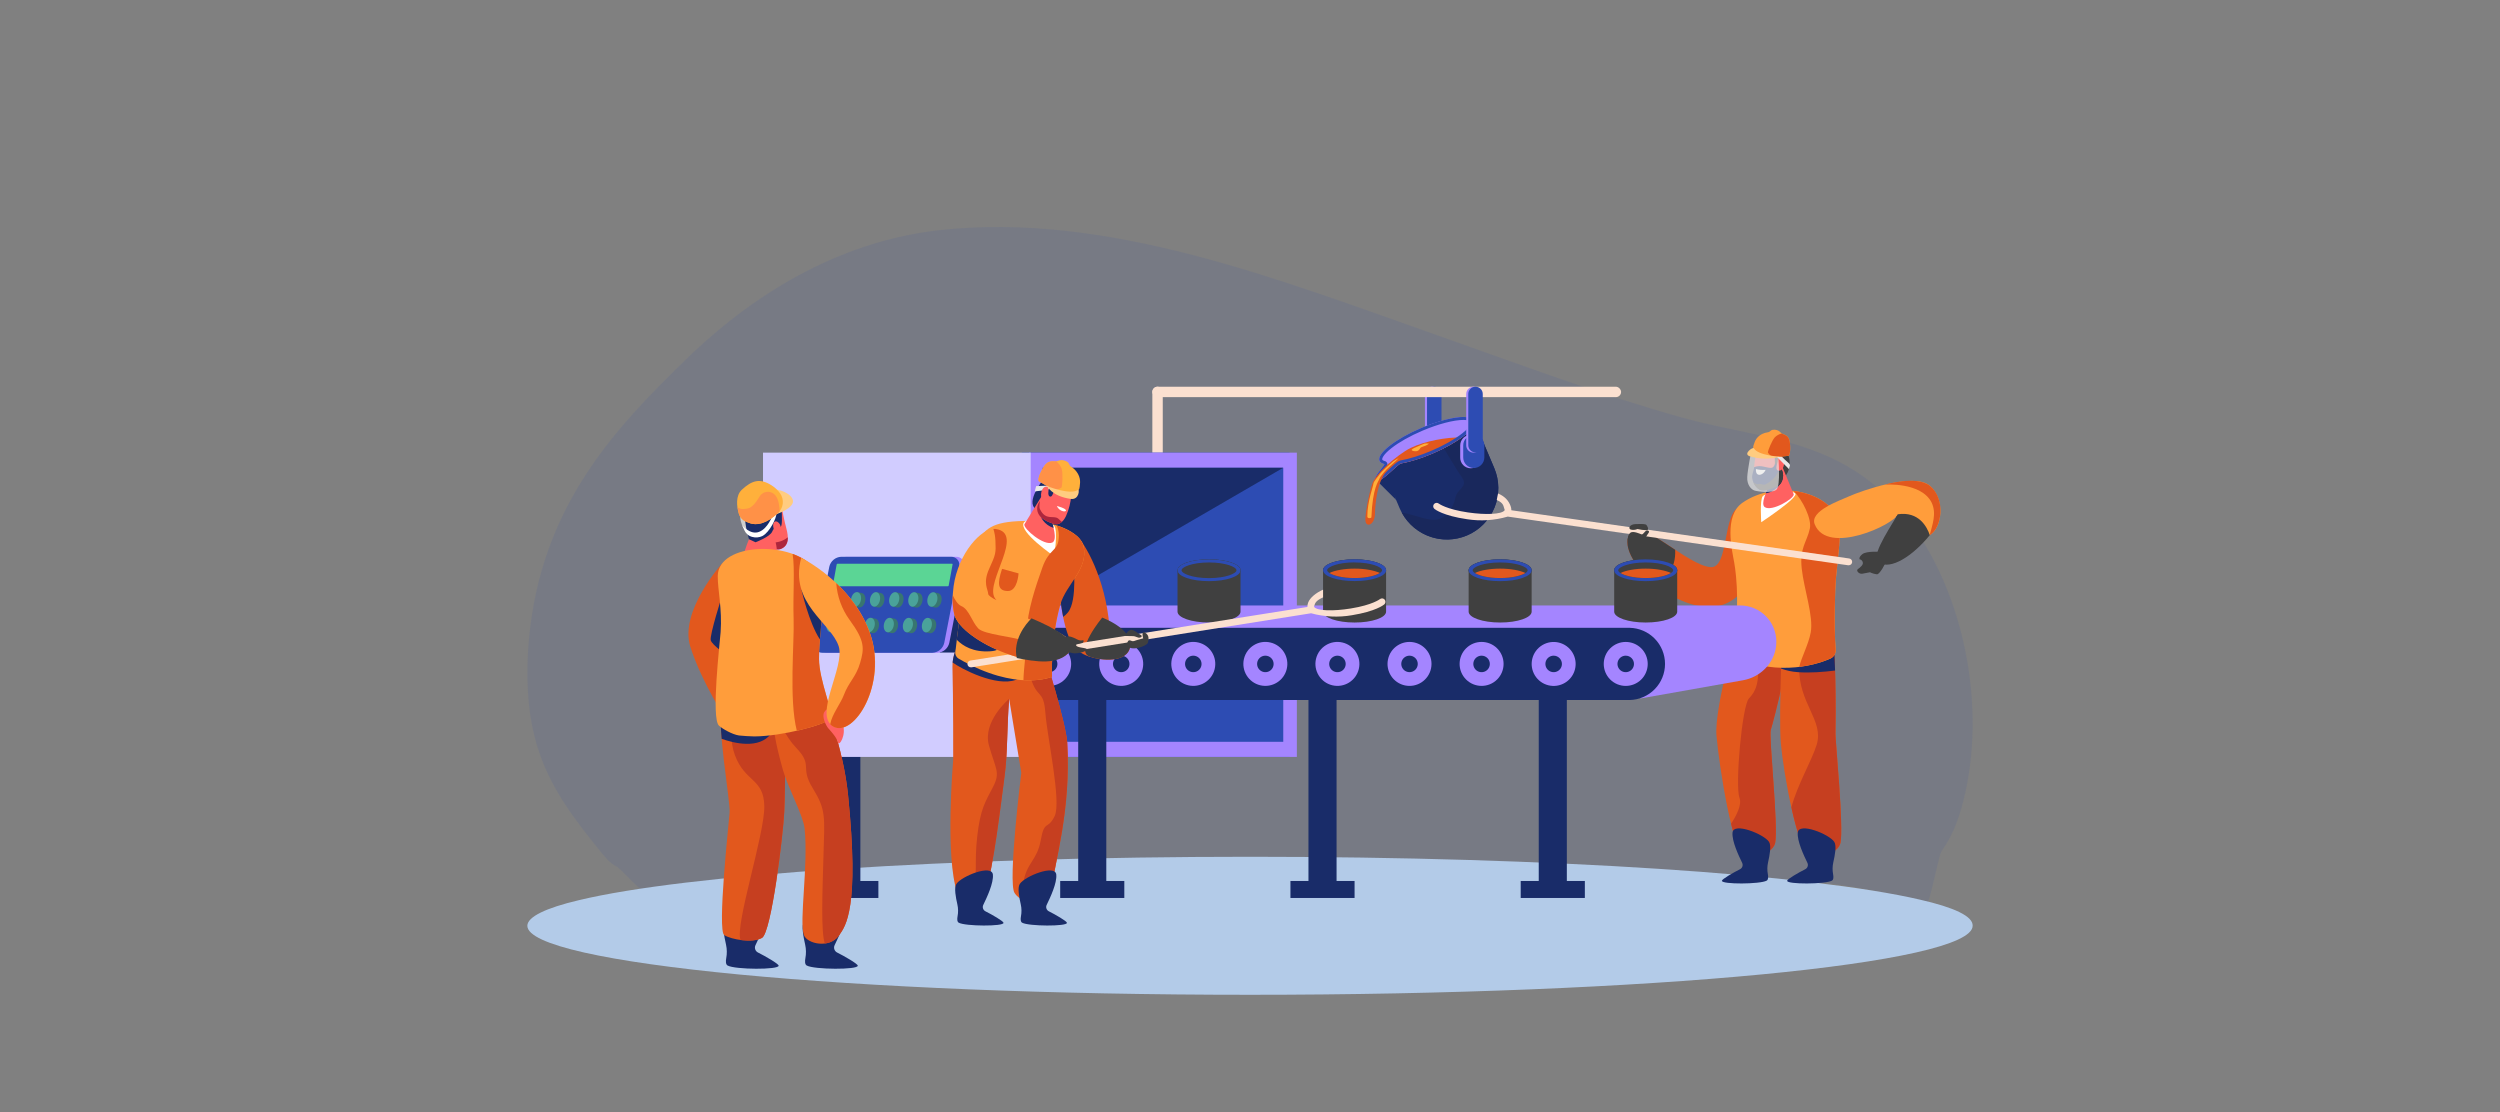 <svg width="1920" height="854" viewBox="0 0 1920 854" fill="none" xmlns="http://www.w3.org/2000/svg">
<rect x="0" y="0" width="1920" height="854" fill="#808080" stroke="none"/>
<g clip-path="url(#clip0)">
<path opacity="0.1" d="M1479.5 695C1482.53 692.23 1488.86 656.576 1491.3 653.281C1500.29 641.246 1505.87 624.879 1509.52 608.094C1524.88 537.471 1506.8 456.732 1469.68 405.047C1420.05 335.974 1356.05 338.595 1292.78 320.986C1229.51 303.376 1167.03 279.773 1104.44 257.709C981.08 214.22 849.96 162.523 721.708 176.736C651.188 184.612 584.951 219.499 526.629 276.217C471.618 329.711 415.943 388.742 406.317 489.97C403.769 517.4 404.655 546.073 412.139 571.62C421.913 604.907 441.682 629.789 460.762 653.454C464.59 658.204 468.566 663.065 473.366 665.403C477.564 667.458 490.569 684.037 495 684C712.5 662.4 893.954 662.4 1104.44 662.4L1372.5 676.5C1406.47 676.5 1446.5 684 1479.5 695Z" fill="#2D4CB3"/>
<path d="M1474.45 690.912C1391.81 671.678 1192.78 658 960.19 658C726.436 658 526.436 671.678 444.573 691.339C419.161 697.323 405 704.162 405 711C405 740.065 653.497 764 959.996 764C1266.5 764 1514.99 740.065 1514.99 711C1515.38 703.734 1500.83 696.896 1474.45 690.912Z" fill="#B3CBE8"/>
<path d="M1336.55 475.326C1336.55 475.326 1316.29 542.393 1318.27 565.159C1320.25 587.925 1330.93 657.305 1340.83 657.921C1350.74 658.536 1361.76 654.389 1363.32 647.424C1365.99 635.327 1358.28 565.307 1359.98 560.471C1361.67 555.634 1379.3 488.407 1374.46 475.351C1369.63 462.294 1336.55 475.326 1336.55 475.326Z" fill="#E2581D"/>
<path d="M1374.46 475.326C1373.23 472.163 1370.46 470.539 1366.87 469.887C1359.22 478.772 1349.54 492.566 1350.23 504.86C1351.36 524.968 1348.45 530.875 1343.2 536.375C1337.94 541.876 1332.41 603.344 1335.91 612.672C1337.94 618.062 1333.52 626.479 1329.45 632.62C1332.98 646.944 1336.97 657.662 1340.83 657.896C1350.68 658.523 1361.76 654.364 1363.32 647.399C1365.99 635.302 1358.28 565.282 1359.98 560.446C1361.67 555.609 1379.3 488.382 1374.46 475.326Z" fill="#C63F20"/>
<path d="M1336.82 389.087C1322.41 392.495 1328.32 436.932 1313.56 435.566C1295.95 433.941 1261.86 399.116 1252.88 408.407C1238.9 422.842 1276 463.783 1310.39 466.06C1344.79 468.336 1355.52 421.5 1355.52 404.334C1355.48 392.643 1341.49 387.979 1336.82 389.087Z" fill="#E2581D"/>
<path d="M1369.43 473.677C1369.43 473.677 1365.74 548.263 1367.71 571.004C1369.68 593.745 1381.04 657.281 1390.98 657.896C1400.93 658.511 1411.91 654.364 1413.47 647.399C1416.13 635.302 1409.51 568.469 1409.66 563.35C1409.91 554.613 1410.42 487.927 1405.57 474.858C1400.72 461.79 1369.43 473.677 1369.43 473.677Z" fill="#E2581D"/>
<path d="M1286.54 422.226C1272.26 412.849 1258.23 402.906 1252.85 408.407C1244.44 417.021 1254.48 435.283 1271.31 448.955C1278.65 445.349 1287.25 437.781 1286.54 422.226Z" fill="#404040"/>
<path d="M1413.44 647.399C1416.09 635.303 1409.47 568.469 1409.62 563.35C1409.88 554.613 1410.38 487.927 1405.53 474.859C1405.14 473.771 1404.5 472.787 1403.67 471.979C1393.83 481.442 1382.17 495.926 1381.78 512.17C1381.1 540.117 1400.9 553.235 1395.23 571.878C1391.46 584.184 1380.46 602.446 1375.76 620.105C1380.19 640.028 1385.75 657.576 1390.95 657.896C1400.83 658.524 1411.91 654.364 1413.44 647.399Z" fill="#C63F20"/>
<path d="M1407.85 488.309L1368.19 503.334C1368.06 506.595 1367.95 509.992 1367.84 513.462C1371.96 514.996 1376.27 515.92 1380.66 516.206C1389.73 516.957 1400.74 516.058 1409.34 514.975C1409.05 505.315 1408.59 495.84 1407.85 488.309Z" fill="#192C69"/>
<path d="M1386.38 667.593C1387.26 667.166 1387.93 666.408 1388.25 665.485C1388.57 664.563 1388.51 663.551 1388.09 662.671C1385.35 656.998 1380.06 645.898 1380.7 639.388C1381.46 631.229 1404.81 640.619 1408.71 646.538C1410.67 649.516 1409.18 656.961 1407.96 662.351C1407.3 665.33 1407.26 668.411 1407.82 671.408C1408.19 673.402 1408.24 675.617 1406.92 676.33C1402 679.136 1372.17 679.296 1372.52 676.417C1372.64 675.124 1381.37 670.104 1386.38 667.593Z" fill="#192C69"/>
<path d="M1328.99 502.497C1336.98 472.188 1333.67 442.088 1331.87 431.972C1330.2 422.546 1323.75 396.126 1338.22 386.109C1363.5 368.622 1402.78 376.608 1411.91 398.82C1414.9 406.13 1411.08 431.086 1410.01 443.934C1409.36 451.711 1408.28 480.273 1409.82 498.867C1409.93 500.315 1409.6 501.764 1408.86 503.012C1408.11 504.261 1407 505.246 1405.67 505.832C1392.08 511.948 1360.14 519.48 1328.99 502.497Z" fill="#FF9D3B"/>
<path d="M1099.9 297C1098.43 297.004 1097.01 297.591 1095.97 298.631C1094.93 299.672 1094.35 301.082 1094.34 302.553V342.073C1094.34 343.546 1094.93 344.958 1095.97 346C1097.01 347.041 1098.42 347.626 1099.9 347.626C1101.37 347.626 1102.78 347.041 1103.82 346C1104.87 344.958 1105.45 343.546 1105.45 342.073V302.553C1105.45 301.082 1104.86 299.672 1103.82 298.631C1102.78 297.591 1101.37 297.004 1099.9 297V297Z" fill="#A485FF"/>
<path d="M1101.52 297C1100.04 297.004 1098.63 297.591 1097.59 298.631C1096.55 299.672 1095.97 301.082 1095.96 302.553V342.073C1095.96 343.546 1096.55 344.958 1097.59 346C1098.63 347.041 1100.04 347.626 1101.52 347.626C1102.99 347.626 1104.4 347.041 1105.44 346C1106.49 344.958 1107.07 343.546 1107.07 342.073V302.553C1107.07 301.082 1106.48 299.672 1105.44 298.631C1104.4 297.591 1102.99 297.004 1101.52 297V297Z" fill="#2D4CB3"/>
<rect x="885" y="297" width="360" height="8" rx="4" fill="#FBE0D0"/>
<rect x="885" y="297" width="8" height="58" rx="4" fill="#FBE0D0"/>
<path d="M1147.57 359.46L1136.78 334.021C1135.55 331.137 1133.22 328.859 1130.31 327.688C1127.4 326.517 1124.14 326.549 1121.25 327.776L1070.37 349.352C1067.48 350.584 1065.2 352.911 1064.03 355.822C1062.86 358.733 1062.89 361.989 1064.12 364.876L1074.91 390.315C1079 399.951 1086.75 407.569 1096.46 411.493C1106.16 415.417 1117.03 415.325 1126.67 411.238C1131.45 409.211 1135.77 406.264 1139.41 402.565C1143.04 398.865 1145.91 394.486 1147.85 389.678C1149.79 384.869 1150.77 379.726 1150.72 374.541C1150.67 369.356 1149.6 364.231 1147.57 359.46Z" fill="#192C69"/>
<path d="M1147.57 359.46L1132.19 323.12L1103.54 335.271C1110.23 346.627 1119.44 362.032 1122.68 366.501C1128.02 373.882 1118.99 375.205 1117.65 382.507C1116.3 389.809 1110.04 400.172 1099.9 399.207C1092.09 398.469 1082.66 394.21 1076.61 393.784C1081.31 402.374 1089.03 408.912 1098.28 412.128C1107.53 415.344 1117.65 415.009 1126.67 411.188C1136.3 407.095 1143.91 399.348 1147.83 389.649C1151.75 379.95 1151.66 369.092 1147.57 359.46Z" fill="#19285C"/>
<path d="M1057.29 369.027L1072.17 383.881L1066.22 361.663L1057.29 369.027Z" fill="#192C69"/>
<path d="M1132.19 323.119C1134.5 328.576 1120.11 339.898 1100.03 348.41C1091.24 352.14 1082.82 354.707 1075.94 355.962C1072.92 356.53 1058.97 373.257 1056.45 368.21C1055.1 365.518 1064.4 356.717 1063.1 356.393C1061.25 355.939 1060 355.127 1059.49 353.946C1057.18 348.489 1071.57 337.167 1091.65 328.65C1111.73 320.133 1129.84 317.646 1132.19 323.119Z" fill="#A485FF"/>
<path d="M1122.65 335.975C1111.3 335.611 1094.13 338.768 1083.34 344.038C1072.94 349.148 1055.05 365.501 1056.4 368.192C1058.92 373.24 1072.87 356.495 1075.89 355.945C1082.77 354.69 1091.19 352.123 1099.98 348.393C1109.04 344.56 1116.93 340.154 1122.65 335.975Z" fill="#E2581D"/>
<path d="M1124.17 320.206V322.511C1128.3 322.511 1129.8 323.448 1130.03 324.005C1130.32 324.692 1129.64 327.605 1123.05 332.789C1117.14 337.445 1108.63 342.232 1099.1 346.274C1090.83 349.783 1082.44 352.412 1075.5 353.656C1073.86 353.951 1071.92 355.666 1068.05 359.198C1065.78 361.287 1061.37 365.29 1059.01 366.472C1060.12 364.685 1061.35 362.978 1062.7 361.361C1064.97 358.522 1065.91 357.307 1065.37 355.734C1065.23 355.345 1065 354.995 1064.7 354.718C1064.4 354.44 1064.03 354.243 1063.63 354.144C1062.53 353.877 1061.77 353.463 1061.59 353.009C1061.3 352.322 1061.98 349.403 1068.57 344.219C1074.49 339.569 1082.99 334.782 1092.52 330.739C1104.7 325.578 1116.53 322.494 1124.17 322.494V320.206ZM1124.17 320.206C1116.55 320.206 1104.48 323.181 1091.62 328.632C1071.54 337.15 1057.15 348.472 1059.46 353.929C1059.97 355.11 1061.22 355.922 1063.08 356.376C1064.38 356.699 1055.07 365.501 1056.42 368.192C1056.55 368.485 1056.76 368.733 1057.04 368.902C1057.31 369.071 1057.63 369.154 1057.95 369.14C1062.41 369.14 1073.28 356.421 1075.91 355.944C1082.8 354.689 1091.21 352.123 1100.01 348.392C1120.08 339.881 1134.46 328.559 1132.19 323.119C1131.35 321.16 1128.48 320.223 1124.2 320.223L1124.17 320.206Z" fill="#2D4CB3"/>
<path d="M1066.4 356.195C1066.4 356.195 1056.26 364.928 1053.95 371.384C1051.65 377.84 1048.55 393.137 1048.62 399.332C1048.69 405.526 1055.72 403.579 1055.95 394.863C1056.19 386.147 1057.79 369.726 1064.73 362.162C1071.67 354.599 1066.4 356.195 1066.4 356.195Z" fill="#E2581D"/>
<path d="M1129.55 333.954C1127.39 333.96 1125.33 334.816 1123.81 336.337C1122.29 337.857 1121.44 339.918 1121.43 342.068V351.312C1121.4 352.395 1121.59 353.473 1121.98 354.482C1122.38 355.491 1122.97 356.411 1123.73 357.187C1124.48 357.964 1125.39 358.581 1126.39 359.002C1127.39 359.423 1128.46 359.64 1129.54 359.64C1130.63 359.64 1131.7 359.423 1132.7 359.002C1133.7 358.581 1134.6 357.964 1135.36 357.187C1136.11 356.411 1136.71 355.491 1137.1 354.482C1137.5 353.473 1137.68 352.395 1137.66 351.312V342.068C1137.65 339.919 1136.79 337.859 1135.27 336.339C1133.75 334.819 1131.7 333.961 1129.55 333.954Z" fill="#A485FF"/>
<path d="M1131.86 333.954C1129.71 333.96 1127.65 334.816 1126.13 336.337C1124.61 337.857 1123.75 339.918 1123.75 342.068V351.312C1123.75 353.464 1124.6 355.528 1126.12 357.049C1127.65 358.571 1129.71 359.426 1131.86 359.426C1134.02 359.426 1136.08 358.571 1137.6 357.049C1139.12 355.528 1139.98 353.464 1139.98 351.312V342.068C1139.97 339.918 1139.12 337.857 1137.6 336.337C1136.07 334.816 1134.01 333.96 1131.86 333.954Z" fill="#2D4CB3"/>
<path d="M1131.62 297C1130.15 297.004 1128.74 297.591 1127.7 298.631C1126.65 299.672 1126.07 301.082 1126.06 302.553V342.073C1126.06 343.546 1126.65 344.958 1127.69 346C1128.73 347.041 1130.15 347.626 1131.62 347.626C1133.09 347.626 1134.5 347.041 1135.55 346C1136.59 344.958 1137.17 343.546 1137.17 342.073V302.553C1137.17 301.082 1136.58 299.672 1135.54 298.631C1134.5 297.591 1133.09 297.004 1131.62 297V297Z" fill="#A485FF"/>
<path d="M1133.19 297C1131.72 297.006 1130.31 297.593 1129.27 298.633C1128.23 299.674 1127.65 301.083 1127.64 302.553V342.073C1127.69 343.516 1128.29 344.884 1129.33 345.888C1130.37 346.893 1131.76 347.454 1133.2 347.454C1134.64 347.454 1136.03 346.893 1137.07 345.888C1138.11 344.884 1138.71 343.516 1138.76 342.073V302.553C1138.75 301.08 1138.16 299.67 1137.12 298.629C1136.08 297.589 1134.67 297.003 1133.19 297V297Z" fill="#2D4CB3"/>
<path d="M1094.08 340.631C1094.08 340.631 1091.39 341.687 1089.09 342.743C1086.78 343.799 1085.24 344.276 1084.28 345.241C1083.32 346.207 1087.8 347.354 1089.5 345.809C1091.21 344.265 1090.12 343.788 1093.02 342.93C1095.93 342.073 1097.73 340.722 1097.25 340.625C1096.77 340.528 1094.08 340.631 1094.08 340.631Z" fill="#FFB03B"/>
<path d="M1074.25 351.817C1072.67 352.545 1071.17 353.447 1069.78 354.508C1068.15 355.899 1060.61 362.622 1059.8 364.014C1058.99 365.405 1054.8 369.692 1054.75 371.6C1054.71 373.507 1050.11 384.875 1050.12 396.686C1050.12 398.525 1053.21 398.06 1053.24 397.253C1054.1 374.359 1058.92 369.266 1059.22 368.13C1059.84 365.779 1065.03 360.067 1067.39 358.142C1069.74 356.217 1074.25 351.817 1074.25 351.817Z" fill="#FFB03B"/>
<path d="M1352.63 401.06C1352.63 401.06 1382.29 381.506 1378.67 378.836C1373.75 375.144 1355.59 378.466 1353.67 381.235C1351.49 384.373 1352.63 401.06 1352.63 401.06Z" fill="white"/>
<path d="M1336.28 667.593C1337.16 667.164 1337.83 666.405 1338.15 665.482C1338.46 664.56 1338.4 663.549 1337.98 662.671C1335.23 656.998 1329.95 645.898 1330.59 639.388C1331.34 631.229 1354.71 640.619 1358.6 646.538C1360.55 649.516 1359.06 656.961 1357.86 662.351C1357.2 665.329 1357.15 668.411 1357.72 671.408C1358.08 673.402 1358.13 675.617 1356.81 676.33C1351.89 679.136 1322.06 679.296 1322.42 676.417C1322.54 675.124 1331.26 670.104 1336.28 667.593Z" fill="#192C69"/>
<path d="M1377.44 377.039C1384.55 384.164 1391.55 398.624 1389.96 405.933C1387.67 416.492 1381.97 420.626 1383.73 436.698C1385.49 452.769 1392.92 473.32 1390.63 485.774C1388.96 494.794 1383.6 504.614 1381.8 512.17C1390.02 511.201 1398.06 509.054 1405.67 505.795C1407 505.209 1408.11 504.224 1408.86 502.975C1409.6 501.727 1409.93 500.278 1409.82 498.83C1408.28 480.236 1409.36 451.674 1410.01 443.897C1411.08 431.05 1414.94 406.093 1411.91 398.784C1406.99 386.761 1393.09 378.897 1377.44 377.039Z" fill="#E2581D"/>
<path d="M1478.54 375.978C1464.75 363.736 1458.67 385.401 1454.75 403.737C1461.29 409.047 1471.98 404.106 1477.75 410.236C1487.33 400.706 1498.37 396.57 1478.54 375.978Z" fill="#192C69"/>
<path d="M660.765 676.589V526.777H639.186V676.589H625.351V689.645H674.6V676.589H660.765Z" fill="#192C69"/>
<path d="M990.373 347.628H784.794V581.316H990.373V347.628Z" fill="#2D4CB3"/>
<path d="M790.419 347.628V581.304H995.986V347.628H790.419ZM985.548 569.712H800.907V359.282H985.548V569.712Z" fill="#A485FF"/>
<path d="M985.548 359.22L800.87 466.417V359.22H985.548Z" fill="#192C69"/>
<path d="M791.577 347.628H585.997V581.316H791.577V347.628Z" fill="#D1CCFF"/>
<path d="M721.696 501.132H740.616V432.957L721.696 501.132Z" fill="#192C69"/>
<path d="M635.567 501.341H719.936C722.091 501.239 724.154 500.433 725.806 499.046C727.459 497.658 728.61 495.767 729.082 493.662L740.468 435.271C740.703 434.347 740.72 433.381 740.518 432.45C740.316 431.518 739.9 430.646 739.303 429.903C738.706 429.159 737.945 428.565 737.079 428.166C736.213 427.767 735.266 427.575 734.313 427.604H649.957C647.8 427.692 645.732 428.493 644.077 429.88C642.423 431.266 641.274 433.162 640.811 435.271L629.413 493.662C629.175 494.587 629.157 495.554 629.358 496.487C629.559 497.42 629.974 498.293 630.571 499.038C631.168 499.783 631.931 500.379 632.798 500.779C633.665 501.178 634.613 501.371 635.567 501.341Z" fill="#A485FF"/>
<path d="M631.702 501.341H716.059C718.218 501.252 720.286 500.45 721.941 499.06C723.596 497.671 724.744 495.773 725.204 493.662L736.603 435.271C736.838 434.347 736.855 433.381 736.653 432.45C736.451 431.518 736.035 430.646 735.438 429.903C734.841 429.159 734.08 428.565 733.214 428.166C732.348 427.767 731.401 427.575 730.448 427.604H646.043C643.885 427.692 641.818 428.493 640.163 429.88C638.509 431.266 637.36 433.162 636.897 435.271L625.498 493.662C625.26 494.591 625.241 495.562 625.445 496.499C625.649 497.436 626.069 498.313 626.671 499.059C627.274 499.805 628.043 500.4 628.916 500.796C629.79 501.192 630.744 501.379 631.702 501.341Z" fill="#2D4CB3"/>
<path d="M642.571 433.449C642.603 433.316 642.676 433.197 642.78 433.108C642.884 433.02 643.014 432.967 643.15 432.957H731.199C731.259 432.957 731.319 432.971 731.373 432.998C731.428 433.024 731.475 433.062 731.513 433.109C731.551 433.157 731.578 433.212 731.591 433.27C731.605 433.329 731.606 433.39 731.593 433.449L728.589 449.742C728.558 449.875 728.485 449.995 728.381 450.083C728.277 450.172 728.147 450.225 728.011 450.234H639.999C639.938 450.234 639.879 450.22 639.824 450.194C639.77 450.167 639.722 450.129 639.685 450.082C639.647 450.035 639.62 449.98 639.606 449.921C639.593 449.862 639.592 449.801 639.605 449.742L642.571 433.449Z" fill="#5BD595"/>
<path d="M641.648 465.814L643.901 454.738L647.261 455.44C649.305 455.87 650.449 458.652 649.797 461.74C649.145 464.829 646.99 466.909 644.947 466.478L641.648 465.814Z" fill="#387670"/>
<path d="M641.611 465.801C643.655 466.232 645.833 464.115 646.535 461.064C647.237 458.012 646.03 455.194 643.987 454.763C641.944 454.332 639.765 456.461 639.063 459.501C638.362 462.54 639.568 465.371 641.611 465.801Z" fill="#4AA29A"/>
<path d="M656.296 465.838L658.549 454.763L661.909 455.464C663.953 455.895 665.098 458.676 664.445 461.765C663.793 464.854 661.639 466.933 659.595 466.503L656.296 465.838Z" fill="#387670"/>
<path d="M656.259 465.826C658.303 466.257 660.482 464.14 661.122 461.088C661.762 458.037 660.629 455.219 658.586 454.788C656.543 454.357 654.364 456.486 653.724 459.526C653.084 462.565 654.216 465.395 656.259 465.826Z" fill="#4AA29A"/>
<path d="M670.945 465.863L673.197 454.788L676.545 455.489C678.601 455.92 679.733 458.701 679.093 461.79C678.453 464.878 676.287 466.958 674.243 466.527L670.945 465.863Z" fill="#387670"/>
<path d="M670.883 465.851C672.926 466.281 675.105 464.165 675.745 461.113C676.385 458.061 675.253 455.243 673.209 454.812C671.166 454.382 668.987 456.51 668.286 459.55C667.584 462.59 668.864 465.42 670.883 465.851Z" fill="#4AA29A"/>
<path d="M685.654 465.887L687.907 454.812L691.255 455.513C693.298 455.944 694.443 458.725 693.791 461.814C693.138 464.903 690.997 466.983 688.941 466.552L685.654 465.887Z" fill="#387670"/>
<path d="M685.556 465.875C687.599 466.306 689.778 464.189 690.48 461.137C691.181 458.085 689.987 455.267 687.944 454.837C685.9 454.406 683.709 456.535 683.02 459.574C682.331 462.614 683.512 465.444 685.556 465.875Z" fill="#4AA29A"/>
<path d="M700.229 465.912L702.493 454.837L705.842 455.551C707.885 455.981 709.03 458.762 708.377 461.851C707.725 464.94 705.571 467.02 703.527 466.589L700.229 465.912Z" fill="#387670"/>
<path d="M700.204 465.9C702.247 466.33 704.426 464.214 705.128 461.162C705.829 458.11 704.635 455.292 702.58 454.861C700.524 454.431 698.358 456.547 697.717 459.599C697.077 462.651 698.148 465.469 700.204 465.9Z" fill="#4AA29A"/>
<path d="M714.877 465.937L717.142 454.861L720.49 455.575C722.533 456.006 723.678 458.787 723.025 461.876C722.373 464.964 720.219 467.044 718.176 466.613L714.877 465.937Z" fill="#387670"/>
<path d="M714.84 465.925C716.896 466.355 719.074 464.239 719.764 461.187C720.453 458.135 719.259 455.317 717.216 454.886C715.172 454.455 712.993 456.572 712.353 459.624C711.713 462.676 712.796 465.494 714.84 465.925Z" fill="#4AA29A"/>
<path d="M637.488 485.491L639.74 474.416L643.088 475.117C645.144 475.548 646.277 478.329 645.636 481.418C644.996 484.506 642.83 486.586 640.787 486.155L637.488 485.491Z" fill="#387670"/>
<path d="M637.451 485.478C639.494 485.909 641.673 483.793 642.313 480.741C642.953 477.689 641.82 474.871 639.777 474.44C637.734 474.009 635.555 476.138 634.853 479.19C634.152 482.242 635.407 485.048 637.451 485.478Z" fill="#4AA29A"/>
<path d="M652.123 485.515L654.388 474.44L657.737 475.141C659.78 475.572 660.925 478.353 660.272 481.442C659.62 484.531 657.478 486.611 655.422 486.18L652.123 485.515Z" fill="#387670"/>
<path d="M652.099 485.503C654.142 485.934 656.321 483.817 656.961 480.765C657.601 477.713 656.469 474.895 654.425 474.465C652.382 474.034 650.191 476.163 649.502 479.215C648.812 482.266 650.055 485.072 652.099 485.503Z" fill="#4AA29A"/>
<path d="M666.772 485.54L669.037 474.465L672.385 475.166C674.428 475.597 675.573 478.378 674.92 481.467C674.268 484.556 672.114 486.635 670.071 486.205L666.772 485.54Z" fill="#387670"/>
<path d="M666.747 485.528C668.79 485.959 670.969 483.842 671.671 480.79C672.372 477.738 671.178 474.92 669.123 474.489C667.067 474.059 664.901 476.188 664.199 479.227C663.497 482.267 664.728 485.097 666.747 485.528Z" fill="#4AA29A"/>
<path d="M681.42 485.565L683.685 474.489L687.033 475.191C689.076 475.621 690.221 478.403 689.569 481.491C688.916 484.58 686.762 486.66 684.719 486.229L681.42 485.565Z" fill="#387670"/>
<path d="M681.383 485.552C683.439 485.983 685.617 483.866 686.307 480.814C686.996 477.763 685.802 474.945 683.759 474.514C681.715 474.083 679.536 476.212 678.896 479.252C678.256 482.291 679.34 485.121 681.383 485.552Z" fill="#4AA29A"/>
<path d="M696.068 485.589L698.321 474.514L701.681 475.215C703.724 475.646 704.869 478.427 704.217 481.516C703.564 484.604 701.41 486.684 699.367 486.253L696.068 485.589Z" fill="#387670"/>
<path d="M696.031 485.577C698.074 486.008 700.253 483.891 700.955 480.839C701.656 477.788 700.45 474.969 698.407 474.539C696.363 474.108 694.185 476.237 693.545 479.277C692.905 482.316 693.988 485.146 696.031 485.577Z" fill="#4AA29A"/>
<path d="M710.716 485.614L712.969 474.539L716.317 475.24C718.373 475.671 719.517 478.452 718.865 481.541C718.213 484.629 716.058 486.709 714.015 486.278L710.716 485.614Z" fill="#387670"/>
<path d="M710.679 485.602C712.723 486.032 714.901 483.916 715.541 480.864C716.182 477.812 715.049 474.994 713.006 474.563C710.962 474.132 708.784 476.261 708.144 479.301C707.503 482.341 708.636 485.171 710.679 485.602Z" fill="#4AA29A"/>
<path d="M849.64 676.589V526.777H828.062V676.589H814.226V689.645H863.476V676.589H849.64Z" fill="#192C69"/>
<path d="M1026.48 676.589V526.777H1004.9V676.589H991.063V689.645H1040.31V676.589H1026.48Z" fill="#192C69"/>
<path d="M1203.33 676.589V526.777H1181.75V676.589H1167.9V689.645H1217.16V676.589H1203.33Z" fill="#192C69"/>
<path d="M1364.23 492.714C1364.22 485.364 1361.29 478.32 1356.09 473.122C1350.89 467.925 1343.84 464.996 1336.49 464.977H800.698V520.439H1258.72L1259.79 536.437L1338.57 522.457C1351.8 520.119 1362.45 509.622 1364.05 496.27C1364.18 495.09 1364.24 493.902 1364.23 492.714Z" fill="#A485FF"/>
<path d="M1251.58 482.156H800.698V537.618H1251.58C1258.83 537.466 1265.74 534.477 1270.82 529.293C1275.9 524.109 1278.74 517.142 1278.74 509.887C1278.74 502.632 1275.9 495.665 1270.82 490.481C1265.74 485.297 1258.83 482.309 1251.58 482.156Z" fill="#192C69"/>
<path d="M822.645 509.893C822.645 514.371 820.866 518.666 817.699 521.832C814.532 524.998 810.236 526.777 805.757 526.777C796.426 526.777 793.94 519.209 793.94 509.893C793.94 500.578 796.402 493.01 805.757 493.01C807.975 493.01 810.171 493.446 812.22 494.295C814.269 495.143 816.131 496.387 817.699 497.955C819.267 499.523 820.511 501.384 821.36 503.432C822.209 505.481 822.645 507.676 822.645 509.893Z" fill="#A485FF"/>
<path d="M812.084 509.893C812.084 511.147 811.712 512.373 811.015 513.415C810.318 514.458 809.327 515.27 808.168 515.749C807.009 516.229 805.734 516.354 804.503 516.108C803.273 515.863 802.144 515.258 801.258 514.37C800.372 513.483 799.769 512.352 799.526 511.122C799.282 509.892 799.41 508.617 799.891 507.459C800.373 506.302 801.188 505.313 802.232 504.618C803.276 503.923 804.503 503.553 805.757 503.556C806.589 503.556 807.413 503.72 808.181 504.038C808.95 504.357 809.648 504.824 810.235 505.413C810.823 506.001 811.289 506.7 811.606 507.469C811.923 508.238 812.086 509.062 812.084 509.893Z" fill="#192C69"/>
<path d="M877.523 513.779C879.678 504.707 874.069 495.606 864.994 493.451C855.919 491.296 846.815 496.904 844.66 505.977C842.505 515.049 848.114 524.15 857.189 526.305C866.264 528.459 875.368 522.851 877.523 513.779Z" fill="#A485FF"/>
<path d="M867.439 509.893C867.439 511.147 867.068 512.372 866.371 513.414C865.674 514.456 864.684 515.269 863.526 515.748C862.368 516.228 861.093 516.354 859.863 516.109C858.634 515.864 857.504 515.261 856.617 514.375C855.731 513.488 855.127 512.359 854.883 511.13C854.638 509.9 854.764 508.626 855.243 507.468C855.723 506.31 856.536 505.32 857.578 504.624C858.621 503.927 859.846 503.556 861.1 503.556C861.933 503.554 862.758 503.717 863.528 504.035C864.298 504.353 864.997 504.819 865.586 505.408C866.175 505.997 866.642 506.696 866.96 507.466C867.278 508.236 867.441 509.06 867.439 509.893Z" fill="#192C69"/>
<path d="M932.88 513.775C935.035 504.703 929.426 495.602 920.351 493.447C911.276 491.293 902.172 496.9 900.017 505.973C897.862 515.045 903.471 524.146 912.546 526.301C921.621 528.455 930.725 522.847 932.88 513.775Z" fill="#A485FF"/>
<path d="M922.795 509.893C922.795 511.147 922.423 512.372 921.726 513.414C921.03 514.456 920.04 515.269 918.881 515.748C917.723 516.228 916.448 516.354 915.219 516.109C913.989 515.864 912.859 515.261 911.973 514.375C911.086 513.488 910.482 512.359 910.238 511.13C909.993 509.9 910.119 508.626 910.599 507.468C911.078 506.31 911.891 505.32 912.934 504.624C913.976 503.927 915.202 503.556 916.455 503.556C918.137 503.556 919.749 504.223 920.938 505.412C922.127 506.6 922.795 508.212 922.795 509.893Z" fill="#192C69"/>
<path d="M988.224 513.771C990.38 504.699 984.77 495.598 975.695 493.443C966.621 491.289 957.517 496.897 955.362 505.969C953.206 515.041 958.816 524.142 967.891 526.297C976.965 528.451 986.069 522.844 988.224 513.771Z" fill="#A485FF"/>
<path d="M978.138 509.893C978.138 511.147 977.766 512.373 977.069 513.415C976.372 514.458 975.381 515.27 974.222 515.749C973.063 516.229 971.787 516.354 970.557 516.108C969.327 515.863 968.198 515.258 967.312 514.37C966.426 513.483 965.823 512.352 965.58 511.122C965.336 509.892 965.464 508.617 965.945 507.459C966.427 506.302 967.241 505.313 968.286 504.618C969.33 503.923 970.557 503.553 971.811 503.556C972.643 503.556 973.467 503.72 974.235 504.038C975.003 504.357 975.701 504.824 976.289 505.413C976.877 506.001 977.343 506.7 977.66 507.469C977.977 508.238 978.139 509.062 978.138 509.893Z" fill="#192C69"/>
<path d="M1043.57 513.78C1045.72 504.708 1040.11 495.607 1031.04 493.452C1021.96 491.297 1012.86 496.905 1010.7 505.978C1008.55 515.05 1014.16 524.151 1023.23 526.306C1032.31 528.46 1041.41 522.852 1043.57 513.78Z" fill="#A485FF"/>
<path d="M1033.49 509.893C1033.49 511.147 1033.12 512.372 1032.42 513.414C1031.73 514.456 1030.74 515.269 1029.58 515.748C1028.42 516.228 1027.15 516.354 1025.92 516.109C1024.69 515.864 1023.56 515.261 1022.67 514.375C1021.78 513.488 1021.18 512.359 1020.94 511.13C1020.69 509.9 1020.82 508.626 1021.3 507.468C1021.78 506.31 1022.59 505.32 1023.63 504.624C1024.67 503.927 1025.9 503.556 1027.15 503.556C1028.84 503.556 1030.45 504.223 1031.64 505.412C1032.83 506.6 1033.49 508.212 1033.49 509.893Z" fill="#192C69"/>
<path d="M1099.04 513.341C1100.95 504.214 1095.1 495.268 1085.97 493.36C1076.84 491.451 1067.89 497.303 1065.98 506.43C1064.07 515.557 1069.92 524.504 1079.05 526.412C1088.18 528.321 1097.13 522.468 1099.04 513.341Z" fill="#A485FF"/>
<path d="M1088.84 509.893C1088.83 511.144 1088.46 512.365 1087.76 513.404C1087.07 514.443 1086.08 515.251 1084.92 515.728C1083.77 516.205 1082.49 516.329 1081.27 516.083C1080.04 515.838 1078.91 515.234 1078.03 514.349C1077.15 513.464 1076.55 512.337 1076.3 511.11C1076.06 509.884 1076.19 508.613 1076.67 507.458C1077.14 506.302 1077.96 505.315 1079 504.621C1080.04 503.926 1081.26 503.556 1082.51 503.556C1083.34 503.556 1084.17 503.72 1084.93 504.038C1085.7 504.357 1086.4 504.824 1086.99 505.413C1087.58 506.001 1088.04 506.7 1088.36 507.469C1088.68 508.238 1088.84 509.062 1088.84 509.893Z" fill="#192C69"/>
<path d="M1149.81 521.821C1156.4 515.228 1156.4 504.538 1149.81 497.944C1143.21 491.351 1132.52 491.351 1125.92 497.944C1119.33 504.538 1119.33 515.228 1125.92 521.821C1132.52 528.415 1143.21 528.415 1149.81 521.821Z" fill="#A485FF"/>
<path d="M1144.19 509.893C1144.19 511.147 1143.82 512.373 1143.12 513.415C1142.43 514.458 1141.43 515.27 1140.28 515.749C1139.12 516.229 1137.84 516.354 1136.61 516.108C1135.38 515.863 1134.25 515.258 1133.37 514.37C1132.48 513.483 1131.88 512.352 1131.63 511.122C1131.39 509.892 1131.52 508.617 1132 507.459C1132.48 506.302 1133.3 505.313 1134.34 504.618C1135.38 503.923 1136.61 503.553 1137.86 503.556C1138.7 503.556 1139.52 503.72 1140.29 504.038C1141.06 504.357 1141.76 504.824 1142.34 505.413C1142.93 506.001 1143.4 506.7 1143.71 507.469C1144.03 508.238 1144.19 509.062 1144.19 509.893Z" fill="#192C69"/>
<path d="M1201.96 524.353C1209.94 519.521 1212.49 509.139 1207.65 501.164C1202.82 493.189 1192.43 490.641 1184.46 495.473C1176.48 500.305 1173.93 510.687 1178.76 518.662C1183.6 526.637 1193.98 529.185 1201.96 524.353Z" fill="#A485FF"/>
<path d="M1199.55 509.893C1199.55 511.147 1199.18 512.372 1198.48 513.414C1197.78 514.456 1196.79 515.269 1195.63 515.748C1194.48 516.228 1193.2 516.354 1191.97 516.109C1190.74 515.864 1189.61 515.261 1188.73 514.375C1187.84 513.488 1187.23 512.359 1186.99 511.13C1186.75 509.9 1186.87 508.626 1187.35 507.468C1187.83 506.31 1188.64 505.32 1189.69 504.624C1190.73 503.927 1191.95 503.556 1193.21 503.556C1194.89 503.556 1196.5 504.223 1197.69 505.412C1198.88 506.6 1199.55 508.212 1199.55 509.893Z" fill="#192C69"/>
<path d="M1260.51 521.834C1267.1 515.24 1267.1 504.55 1260.51 497.956C1253.91 491.363 1243.22 491.363 1236.62 497.956C1230.03 504.55 1230.03 515.24 1236.62 521.834C1243.22 528.427 1253.91 528.427 1260.51 521.834Z" fill="#A485FF"/>
<path d="M1254.89 509.893C1254.89 511.147 1254.52 512.373 1253.82 513.415C1253.12 514.458 1252.13 515.27 1250.97 515.749C1249.81 516.229 1248.54 516.354 1247.31 516.108C1246.08 515.863 1244.95 515.258 1244.06 514.37C1243.18 513.483 1242.58 512.352 1242.33 511.122C1242.09 509.892 1242.22 508.617 1242.7 507.459C1243.18 506.302 1243.99 505.313 1245.04 504.618C1246.08 503.923 1247.31 503.553 1248.56 503.556C1249.4 503.556 1250.22 503.72 1250.99 504.038C1251.76 504.357 1252.45 504.824 1253.04 505.413C1253.63 506.001 1254.09 506.7 1254.41 507.469C1254.73 508.238 1254.89 509.062 1254.89 509.893Z" fill="#192C69"/>
<path d="M904.331 437.916V469.751C904.331 474.354 915.163 478.095 928.531 478.095C941.899 478.095 952.719 474.403 952.719 469.751V437.916H904.331Z" fill="#404040"/>
<path d="M952.768 437.916C952.768 442.519 941.936 446.26 928.58 446.26C915.224 446.26 904.38 442.568 904.38 437.916C904.38 433.265 915.212 429.561 928.58 429.561C941.948 429.561 952.768 433.302 952.768 437.916Z" fill="#314358"/>
<path d="M952.768 437.916C952.768 442.519 941.936 446.26 928.58 446.26C915.224 446.26 904.38 442.568 904.38 437.916C904.38 433.265 915.212 429.561 928.58 429.561C941.948 429.561 952.768 433.302 952.768 437.916Z" fill="#404040"/>
<path d="M928.531 431.96C941.407 431.96 949.629 435.517 949.629 437.978C949.629 440.439 941.407 443.995 928.531 443.995C915.655 443.995 907.42 440.427 907.42 437.978C907.42 435.529 915.643 431.96 928.531 431.96ZM928.531 429.622C915.163 429.622 904.331 433.314 904.331 437.978C904.331 442.642 915.163 446.321 928.531 446.321C941.899 446.321 952.719 442.629 952.719 437.978C952.719 433.326 941.887 429.622 928.531 429.622Z" fill="#2D4CB3"/>
<path d="M1016.11 437.916V469.751C1016.11 474.354 1026.96 478.095 1040.31 478.095C1053.67 478.095 1064.51 474.403 1064.51 469.751V437.916H1016.11Z" fill="#404040"/>
<path d="M1064.51 437.916C1064.51 442.519 1053.68 446.26 1040.31 446.26C1026.94 446.26 1016.11 442.568 1016.11 437.916C1016.11 433.265 1026.96 429.561 1040.31 429.561C1053.67 429.561 1064.51 433.302 1064.51 437.916Z" fill="#314358"/>
<path d="M1064.51 437.916C1064.51 442.519 1053.68 446.26 1040.31 446.26C1026.94 446.26 1016.11 442.568 1016.11 437.916C1016.11 433.265 1026.96 429.561 1040.31 429.561C1053.67 429.561 1064.51 433.302 1064.51 437.916Z" fill="#404040"/>
<path d="M1040.31 431.96C1053.2 431.96 1061.42 435.517 1061.42 437.978C1061.42 440.439 1053.2 443.995 1040.31 443.995C1027.42 443.995 1019.24 440.365 1019.24 437.916C1019.24 435.467 1027.47 431.899 1040.35 431.899L1040.31 431.96ZM1040.35 429.561C1026.99 429.561 1016.15 433.252 1016.15 437.916C1016.15 442.58 1026.99 446.26 1040.35 446.26C1053.71 446.26 1064.55 442.568 1064.55 437.916C1064.55 433.265 1053.72 429.561 1040.35 429.561Z" fill="#2D4CB3"/>
<path d="M1020.94 440.045C1023.99 442.026 1030.91 443.934 1040.31 443.934C1049.72 443.934 1056.65 442.026 1059.7 440.045C1055.28 438.014 1048.25 436.698 1040.31 436.698C1032.37 436.698 1025.39 438.014 1020.94 440.045Z" fill="#E2581D"/>
<path d="M1127.91 437.916V469.751C1127.91 474.354 1138.75 478.095 1152.11 478.095C1165.46 478.095 1176.31 474.403 1176.31 469.751V437.916H1127.91Z" fill="#404040"/>
<path d="M1176.31 437.916C1176.31 442.519 1165.47 446.26 1152.11 446.26C1138.74 446.26 1127.91 442.568 1127.91 437.916C1127.91 433.265 1138.75 429.561 1152.11 429.561C1165.46 429.561 1176.31 433.302 1176.31 437.916Z" fill="#314358"/>
<path d="M1176.31 437.916C1176.31 442.519 1165.47 446.26 1152.11 446.26C1138.74 446.26 1127.91 442.568 1127.91 437.916C1127.91 433.265 1138.75 429.561 1152.11 429.561C1165.46 429.561 1176.31 433.302 1176.31 437.916Z" fill="#404040"/>
<path d="M1152.11 431.96C1164.99 431.96 1173.22 435.517 1173.22 437.978C1173.22 440.439 1164.99 443.995 1152.11 443.995C1139.22 443.995 1131 440.427 1131 437.978C1131 435.529 1139.22 431.96 1152.11 431.96ZM1152.11 429.622C1138.75 429.622 1127.91 433.314 1127.91 437.978C1127.91 442.642 1138.75 446.321 1152.11 446.321C1165.46 446.321 1176.31 442.629 1176.31 437.978C1176.31 433.326 1165.47 429.622 1152.11 429.622Z" fill="#2D4CB3"/>
<path d="M1132.73 440.045C1135.78 442.026 1142.7 443.934 1152.11 443.934C1161.51 443.934 1168.44 442.026 1171.49 440.045C1167.07 438.014 1160.03 436.698 1152.11 436.698C1144.18 436.698 1137.14 438.014 1132.73 440.045Z" fill="#E2581D"/>
<path d="M1239.7 437.916V469.751C1239.7 474.354 1250.53 478.095 1263.9 478.095C1277.27 478.095 1288.1 474.403 1288.1 469.751V437.916H1239.7Z" fill="#404040"/>
<path d="M1288.1 437.916C1288.1 442.519 1277.27 446.26 1263.9 446.26C1250.53 446.26 1239.7 442.568 1239.7 437.916C1239.7 433.265 1250.53 429.561 1263.9 429.561C1277.27 429.561 1288.1 433.302 1288.1 437.916Z" fill="#314358"/>
<path d="M1288.1 437.916C1288.1 442.519 1277.27 446.26 1263.9 446.26C1250.53 446.26 1239.7 442.568 1239.7 437.916C1239.7 433.265 1250.53 429.561 1263.9 429.561C1277.27 429.561 1288.1 433.302 1288.1 437.916Z" fill="#404040"/>
<path d="M1263.9 431.96C1276.79 431.96 1285.01 435.517 1285.01 437.978C1285.01 440.439 1276.79 443.995 1263.9 443.995C1251.01 443.995 1242.79 440.427 1242.79 437.978C1242.79 435.529 1251.01 431.96 1263.9 431.96ZM1263.9 429.622C1250.53 429.622 1239.7 433.314 1239.7 437.978C1239.7 442.642 1250.53 446.321 1263.9 446.321C1277.27 446.321 1288.1 442.629 1288.1 437.978C1288.1 433.326 1277.27 429.622 1263.9 429.622Z" fill="#2D4CB3"/>
<path d="M1244.5 440.045C1247.54 442.026 1254.47 443.934 1263.88 443.934C1273.28 443.934 1280.21 442.026 1283.26 440.045C1278.84 438.014 1271.8 436.698 1263.88 436.698C1255.95 436.698 1248.93 438.014 1244.5 440.045Z" fill="#E2581D"/>
<path d="M1393.7 402.68C1403.5 427 1455 402.68 1457.5 395C1452.9 416.238 1471.14 403.898 1482 411C1491.5 405.5 1494.38 383.5 1482 373C1469.62 362.5 1428.5 377.4 1420.5 381C1412.5 384.6 1389.6 392.49 1393.7 402.68Z" fill="#FF9D3B"/>
<path d="M1447.5 372.2C1447.5 372.2 1475.5 370.046 1483.5 386C1487.5 394.5 1484 403 1482 411C1491.5 405.5 1494.5 383 1482 373C1472 365 1447.5 372.2 1447.5 372.2Z" fill="#E2581D"/>
<path d="M1101.29 387.156C1101.73 386.619 1102.36 386.276 1103.05 386.201C1103.74 386.125 1104.43 386.323 1104.98 386.753C1104.98 386.753 1110.65 391.106 1127.38 393.548C1141.18 395.569 1153.18 394.985 1155.49 392.007C1155.74 391.67 1155.47 391.047 1155.22 390.423C1154.62 388.845 1154.84 386.266 1149.5 384L1150.5 379C1156.13 381.372 1158.75 384.928 1160.14 388.622C1160.53 389.662 1160.73 390.763 1160.73 391.874L1420.15 428.904C1420.82 428.984 1421.43 429.315 1421.85 429.828C1422.28 430.342 1422.5 431 1422.46 431.668C1422.42 432.336 1422.12 432.962 1421.63 433.419C1421.14 433.876 1420.5 434.13 1419.83 434.127C1419.69 434.141 1419.55 434.143 1419.41 434.134L1157.95 396.743C1147.77 399.712 1137.06 400.394 1126.59 398.742C1108.42 396.076 1102.27 391.349 1101.63 390.818C1101.1 390.376 1100.77 389.743 1100.71 389.057C1100.64 388.371 1100.85 387.687 1101.29 387.156Z" fill="#FBE0D0"/>
<path d="M1444.67 423.824C1444.67 423.824 1433.58 422.956 1430.3 425.587C1427.28 428.005 1428.13 429.521 1428.13 429.521C1428.77 429.608 1429.36 429.901 1429.81 430.356C1430.26 430.81 1430.56 431.401 1430.64 432.038C1431.1 433.843 1428.38 436.015 1426.87 437.054C1426.6 437.247 1426.41 437.539 1426.34 437.869C1426.28 438.199 1426.34 438.542 1426.52 438.826C1426.9 439.477 1427.47 439.996 1428.15 440.313C1428.84 440.631 1429.6 440.732 1430.34 440.603C1431.76 440.333 1436.15 439.497 1436.15 439.497C1437.85 440.325 1439.69 440.861 1441.57 441.081C1443.53 441.034 1448 433.288 1448.67 430.467C1449.33 427.646 1446.81 424.092 1444.67 423.824Z" fill="#404040"/>
<path d="M1373.5 349.412C1373.5 349.412 1377.2 359.7 1370.09 366.801C1366.28 370.591 1355.41 355.824 1357.71 350.212C1360.01 344.601 1373.5 349.412 1373.5 349.412Z" fill="#404040"/>
<path d="M1368.47 357.522L1377.59 379.673C1377.84 382.946 1360.78 393.209 1355.31 389.456C1353.71 388.336 1353.92 385.161 1355.11 381.654L1362.36 362.506L1368.47 357.522Z" fill="#FF6161"/>
<path d="M1360.9 366.321C1364.48 365.434 1369.37 364.167 1369.37 364.167C1369.18 368.121 1367.51 371.859 1364.68 374.627C1362.37 376.911 1359.39 378.387 1356.17 378.836L1360.9 366.321Z" fill="#192C69"/>
<path d="M1362.88 349.51L1368.83 361.816C1369.61 363.849 1369.58 366.109 1368.73 368.115C1367.87 370.122 1366.27 371.716 1364.26 372.559C1360.92 373.95 1358.68 374.258 1354.18 374.307C1350.42 374.307 1348.02 371.058 1347.42 366.21C1346.83 361.035 1347.14 355.799 1348.33 350.729C1349.98 343.456 1358.41 341.684 1362.88 349.51Z" fill="#FF6161"/>
<path d="M1364.22 354.827C1362.51 354.729 1363.72 355.873 1362.5 357.805C1361.28 359.737 1360.14 359.7 1354.45 358.371C1352.05 357.741 1349.51 357.874 1347.19 358.753C1347.05 361.079 1345.3 364.463 1345.65 367.059C1346.29 371.895 1349.98 376.645 1353.73 376.609C1358.24 376.609 1361.12 375.181 1364.52 373.79C1368.69 372.043 1370.46 366.05 1368.83 361.817L1365.61 355.147C1365.17 354.975 1364.7 354.867 1364.22 354.827Z" fill="#192C69"/>
<path d="M1368.83 361.817L1368.16 360.438C1366.63 361.468 1365.35 362.821 1364.41 364.401C1363.18 367.342 1356.8 372.178 1354.89 372.252C1352.98 372.326 1352.21 371.243 1350.14 371.846C1349.01 372.178 1347.56 371.145 1346.45 370.16C1347.88 373.741 1350.77 376.633 1353.7 376.608C1358.2 376.608 1361.08 375.181 1364.48 373.79C1368.69 372.043 1370.46 366.05 1368.83 361.817Z" fill="#404040"/>
<path d="M1355.99 360.857C1353.51 361.06 1351.01 360.852 1348.6 360.242C1348.6 360.242 1348.16 363.047 1349.76 364.229C1351.36 365.41 1354.58 364.106 1355.99 360.857Z" fill="white"/>
<path d="M1359.21 345.29C1359.21 345.29 1363.02 349.671 1363.05 352.292C1363.09 354.913 1362.91 356.057 1363.84 356.636C1364.78 357.214 1367.02 354.925 1366.61 352.243C1366.2 349.56 1364.21 343.026 1359.21 345.29Z" fill="#404040"/>
<path d="M1364.89 355.738C1365.12 354.934 1365.27 354.11 1365.34 353.276C1365.48 351.664 1366.07 349.314 1368.35 350.692C1371.67 352.71 1370.44 361.238 1366.4 361.534C1363.4 361.718 1364.25 357.78 1364.89 355.738Z" fill="#FF6161"/>
<path d="M1367.35 349.88L1373.9 355.848C1374.16 356.07 1374.36 356.346 1374.5 356.657C1374.64 356.967 1374.71 357.304 1374.71 357.645L1373.89 360.241L1364.27 350.507L1367.35 349.88Z" fill="#E8E8E8"/>
<path opacity="0.7" d="M1345.02 346.373C1345.02 346.373 1342.26 360.106 1341.89 366.283C1341.52 372.461 1345.01 375.944 1347.43 376.719C1349.86 377.494 1360.74 379.032 1364.26 376.116C1367.78 373.199 1365.69 350.507 1365.69 350.507C1365.69 350.507 1347.38 349.08 1345.02 346.373Z" fill="#E8E8E8"/>
<path d="M1346.73 341.955C1346.96 341.34 1347.2 340.724 1347.4 340.084C1348.05 337.943 1350.4 332.935 1358.13 331.913C1359.16 331.778 1360.2 330.203 1361.39 330.08C1366.54 329.563 1367.4 332.701 1369.05 333.267C1373.76 334.879 1374.64 336.959 1374.85 343.185C1375.04 349.154 1373.61 350.052 1373.61 350.052C1373.61 350.052 1362.25 351.8 1355.03 350.237C1348.34 348.809 1345.44 345.487 1346.73 341.955Z" fill="#FF9D3B"/>
<path d="M1374.85 343.186C1374.64 337.033 1373.76 334.879 1369.05 333.267C1368.81 333.171 1368.59 333.042 1368.4 332.886C1366.38 333.389 1364.53 334.416 1363.04 335.864C1360.64 338.719 1358.04 345.548 1357.75 347.148C1357.62 347.862 1359.15 349.388 1360.89 350.84C1365.14 350.906 1369.39 350.635 1373.6 350.028C1373.6 350.028 1375.04 349.154 1374.85 343.186Z" fill="#E2581D"/>
<path d="M1346.94 344.232C1346.32 343.099 1338.15 348.711 1343.96 350.471C1351.47 352.698 1359.45 352.792 1367 350.741C1367 350.741 1350 349.868 1346.94 344.232Z" fill="#FFCC80"/>
<path d="M1251.25 417.476C1257.47 420.208 1262.51 415.421 1264.11 412.381C1265.71 409.342 1267.58 408.419 1265.64 407.459C1263.69 406.499 1262.14 410.942 1260.63 410.376C1259.11 409.81 1254.87 407.841 1252.51 408.887C1250.16 409.933 1249.04 416.516 1251.25 417.476Z" fill="#404040"/>
<path d="M1264.61 403.386C1264.61 403.386 1267.29 407.152 1264.45 407.201C1262.14 407.134 1259.84 406.829 1257.59 406.29C1255.96 406.996 1254.15 407.147 1252.43 406.721C1250.16 405.884 1251.46 402.549 1256.38 402.488C1261.3 402.426 1263.93 402.205 1264.61 403.386Z" fill="#404040"/>
<path d="M1457.51 394.96C1447.62 411.482 1436.75 427.929 1443.02 432.058C1451.9 437.884 1468.76 427.3 1482.08 410.975C1479.91 404.561 1473.66 392.595 1457.51 394.96Z" fill="#404040"/>
<path d="M813.672 453.902C813.672 453.902 816.343 491.09 827.705 499.618C839.066 508.146 855.93 510.152 851.314 474.17C846.698 438.187 830.388 413.132 825.981 411.04C821.575 408.948 810.324 432.047 813.672 453.902Z" fill="#E2581D"/>
<path d="M731.482 512.318C731.261 504.934 734.756 494.868 737.637 493.859C747.706 494.794 774.491 501.489 799.947 496.751C803.074 504.331 818.817 556.607 819.642 570.377C822.658 622.431 810.348 660.702 806.729 686.827C806.188 690.753 787.379 698.013 779.193 685.818C773.839 677.856 784.351 593.524 784.351 593.524L775.008 536.659C773.273 557.702 773.876 578.573 771.574 595.727C768.127 621.348 763.487 662.819 756.47 687.369C755.449 690.925 737.834 693.128 735.2 685.634C725.598 658.401 732.048 583.667 732.048 583.667C732.048 583.667 732.171 535.97 731.482 512.318Z" fill="#E2581D"/>
<path d="M736.517 494.72C734.375 496.997 732.221 503.125 731.593 508.774C738.105 513.597 765.148 527.749 780.215 522.101C796.845 515.862 746.82 498.24 736.517 494.72Z" fill="#192C69"/>
<path d="M800.009 496.738C796.833 497.329 793.632 497.747 790.456 497.969C789.198 505.386 789.555 512.988 791.503 520.255C796.426 537.298 801.449 528.77 802.864 547.586C804.28 566.402 815.297 615.761 809.967 626.762C804.637 637.764 802.15 629.223 799.307 645.221C796.463 661.219 788.302 662.252 785.767 678.595C785.116 682.746 785.07 686.97 785.631 691.134C794.605 694.974 806.299 689.83 806.717 686.753C810.336 660.628 822.646 622.357 819.63 570.303C818.879 556.594 803.135 504.319 800.009 496.738Z" fill="#C63F20"/>
<path d="M748.641 419.113C755.941 406.081 761.603 400.654 785.988 400.1C810.164 399.522 830.019 409.059 832.222 419.617C835.915 437.485 818.682 448.438 814.226 464.558C806.656 491.705 807.96 519.738 807.96 519.738C807.96 519.738 780.88 531.761 736.307 505.882C735.264 505.283 734.453 504.35 734.006 503.233C733.56 502.116 733.503 500.882 733.846 499.729C733.846 499.729 741.12 432.563 748.641 419.113Z" fill="#FF9D3B"/>
<path d="M734.769 491.324C739.409 496.061 747.484 501.095 760.618 500.184C780.597 498.793 747.927 482.217 736.652 476.803C735.877 482.414 735.236 487.423 734.769 491.324Z" fill="#192C69"/>
<path d="M786.284 401.392C788.905 397.097 806.668 400.162 809.671 403.853C812.675 407.545 809.671 427.235 809.671 427.235C809.671 427.235 782.024 408.394 786.284 401.392Z" fill="white"/>
<path d="M816.503 473.8C817.869 472.787 819.109 471.614 820.196 470.306C827.766 461.125 824.283 431.111 824.283 431.111L813.807 454.726C814.368 461.128 815.268 467.494 816.503 473.8Z" fill="#192C69"/>
<path d="M836.863 504.294C845.135 507.297 866.172 509.573 868.03 496.258C869.889 482.943 838.845 472.373 838.845 472.373C838.845 472.373 825.181 500.048 836.863 504.294Z" fill="#E2581D"/>
<path d="M836.863 504.294C845.135 507.297 866.171 509.573 868.03 496.258C869.889 482.943 846.489 474.305 846.489 474.305C846.489 474.305 825.181 500.049 836.863 504.294Z" fill="#404040"/>
<path d="M832.222 419.654C830.881 413.218 822.99 407.176 811.567 403.558C813.018 406.815 813.53 410.412 813.044 413.944C812.096 423.654 805.659 421.328 800.501 435.959C795.343 450.591 788.893 469.333 788.659 484.715C788.45 498.584 786.111 513.991 786 522.445C800.156 523.245 807.96 519.775 807.96 519.775C807.96 519.775 806.656 491.742 814.226 464.595C818.731 448.438 835.94 437.485 832.222 419.654Z" fill="#E2581D"/>
<path d="M775.045 536.659C775.045 536.659 754.328 554.035 759.511 572.493C764.693 590.952 768.509 593.081 762.588 604.489C756.667 615.896 752.888 621.286 750.512 642.354C748.137 663.422 750.992 670.756 747.435 681.88C746.389 685.166 745.244 688.033 744.407 690.581C749.922 690.987 755.904 689.35 756.482 687.369C763.499 662.819 768.139 621.348 771.586 595.727C773.913 578.573 773.309 557.702 775.045 536.659Z" fill="#C63F20"/>
<path d="M801.042 368.486C801.042 368.486 787.502 385.444 795.405 390.846C803.307 396.248 817.734 377.31 814.644 373.347C811.555 369.385 801.042 368.486 801.042 368.486Z" fill="#192C69"/>
<path d="M799.935 381.162L786.702 402.672C785.877 406.056 801.916 419.667 808.256 416.627C810.115 415.741 810.435 412.394 809.782 408.542L805.462 387.351L799.935 381.162Z" fill="#FF6161"/>
<path d="M806.286 391.609C802.717 390.083 797.842 387.917 797.842 387.917C797.363 392.072 798.476 396.253 800.956 399.62C802.976 402.383 805.834 404.421 809.105 405.429L806.286 391.609Z" fill="#192C69"/>
<path d="M808.49 374.516L798.556 385.038C797.097 386.83 796.399 389.124 796.613 391.425C796.827 393.726 797.936 395.851 799.701 397.344C802.618 399.805 804.772 400.839 809.29 402.34C813.044 403.571 816.479 401.023 818.682 396.359C820.922 391.34 822.287 385.976 822.719 380.497C823.384 372.597 815.469 368.13 808.49 374.516Z" fill="#FF6161"/>
<path d="M811.666 388.594C811.666 388.594 818.977 390.428 818.67 392.151C818.67 392.151 818.436 393.123 816.392 392.643C815.344 392.382 814.37 391.881 813.55 391.178C812.729 390.475 812.084 389.59 811.666 388.594Z" fill="white"/>
<path d="M812.576 398.181C808.97 395.51 803.098 400.113 798.716 391.068C797.891 389.382 798.408 386.502 798.716 384.804L798.507 385.038C797.047 386.83 796.35 389.124 796.564 391.425C796.778 393.726 797.887 395.851 799.652 397.344C802.569 399.805 804.723 400.839 809.241 402.34C810.335 402.69 811.505 402.726 812.618 402.446C813.732 402.165 814.745 401.579 815.543 400.753C814.829 400.482 813.672 398.993 812.576 398.181Z" fill="#AD263D"/>
<path d="M806.459 372.855L795.725 373.36L794.691 377.445L808.613 375.538L806.459 372.855Z" fill="#E8E8E8"/>
<path d="M810.238 373.926C810.238 373.926 809.081 379.303 807.776 380.866C806.471 382.429 804.243 380.399 804.735 377.347C805.228 374.295 807.936 372.498 810.238 373.926Z" fill="#192C69"/>
<path d="M805.154 379.882C805.082 378.992 805.103 378.097 805.215 377.211C805.412 375.513 805.314 372.953 802.655 373.889C798.79 375.267 798.236 384.349 802.347 385.518C805.4 386.428 805.363 382.134 805.154 379.882Z" fill="#FF6161"/>
<path d="M829.182 373.987C829.182 373.236 829.293 372.486 829.403 371.735C829.748 369.274 829.723 362.973 822.289 358.198C821.291 357.571 820.996 355.454 819.827 354.753C814.792 351.763 812.441 354.568 810.447 354.359C804.846 353.768 802.926 355.59 799.762 361.743C796.697 367.772 797.744 369.385 797.744 369.385C797.744 369.385 808.564 376.608 816.725 378.466C824.246 380.275 828.825 378.232 829.182 373.987Z" fill="#FFB03B"/>
<path d="M799.762 361.817C802.926 355.59 804.846 353.818 810.447 354.433C810.732 354.45 811.018 354.426 811.296 354.359C813.127 355.837 814.533 357.773 815.371 359.971C816.466 364.044 815.863 372.277 815.371 374.073C815.161 374.873 812.909 375.71 810.373 376.399C805.981 374.427 801.75 372.115 797.719 369.483C797.719 369.483 796.697 367.834 799.762 361.817Z" fill="#FF9147"/>
<path d="M827.877 376.215C829.108 375.353 829.034 384.127 822.227 383.155C807.8 381.112 804.194 373.311 804.194 373.311C804.194 373.311 822.042 380.534 827.877 376.215Z" fill="#FFCC80"/>
<path d="M756.852 699.896C755.975 699.466 755.305 698.708 754.986 697.785C754.668 696.863 754.728 695.852 755.153 694.974C757.898 689.301 763.179 678.201 762.539 671.691C761.788 663.532 738.425 672.921 734.535 678.841C732.565 681.819 734.055 689.264 735.273 694.654C735.934 697.632 735.98 700.714 735.409 703.711C735.04 705.704 734.99 707.919 736.32 708.633C741.243 711.439 771.069 711.599 770.712 708.719C770.589 707.427 761.874 702.406 756.852 699.896Z" fill="#192C69"/>
<path d="M805.548 699.896C804.669 699.469 803.996 698.711 803.675 697.788C803.355 696.866 803.413 695.853 803.837 694.974C806.582 689.301 811.863 678.201 811.222 671.691C810.472 663.532 787.121 672.921 783.219 678.841C781.261 681.819 782.751 689.264 783.969 694.654C784.623 697.633 784.669 700.713 784.105 703.711C783.736 705.704 783.686 707.919 785.003 708.633C789.927 711.439 819.753 711.599 819.408 708.719C819.285 707.427 810.558 702.406 805.548 699.896Z" fill="#192C69"/>
<path d="M1063.43 460.498C1062.98 459.968 1062.34 459.635 1061.65 459.571C1060.96 459.506 1060.27 459.715 1059.74 460.153C1059.74 460.153 1054.14 464.596 1037.44 467.303C1023.68 469.543 1011.67 469.149 1009.32 466.208C1009.06 465.875 1009.32 465.248 1009.56 464.62C1010.13 463.033 1010.79 461.15 1016.1 458.799V452.88C1010.51 455.342 1005.94 459.181 1004.62 462.897C1004.24 463.943 1004.06 465.048 1004.07 466.158L745.269 507.297C744.606 507.387 744.003 507.728 743.583 508.249C743.163 508.769 742.957 509.431 743.009 510.097C743.061 510.764 743.366 511.386 743.862 511.835C744.357 512.285 745.006 512.528 745.675 512.515C745.814 512.527 745.954 512.527 746.093 512.515L1006.93 470.982C1017.15 473.789 1027.87 474.302 1038.32 472.484C1056.44 469.53 1062.52 464.706 1063.15 464.165C1063.67 463.715 1063.99 463.077 1064.04 462.39C1064.1 461.703 1063.88 461.022 1063.43 460.498Z" fill="#FBE0D0"/>
<path d="M865.298 495.606C865.298 495.606 865.864 491.594 867.439 491.742C869.015 491.89 869.557 492.911 870.861 492.345C872.166 491.779 877.989 490.253 877.989 490.253C877.989 490.253 876.068 484.1 879.478 485.946C882.888 487.792 882.235 491.767 881.472 493.846C880.709 495.926 868.904 500.873 865.298 495.606Z" fill="#404040"/>
<path d="M863.931 488.419C863.931 488.419 865.642 484.605 868.116 483.805C870.591 483.005 875.022 487.3 875.97 487.595C876.918 487.89 877.422 489.047 875.674 489.638C873.926 490.228 872.474 488.542 870.061 488.542C867.649 488.542 863.931 488.419 863.931 488.419Z" fill="#404040"/>
<path d="M769.58 436.882L782.258 440.377C782.258 440.377 781.532 454.074 773.95 453.914C766.367 453.754 765.665 448.622 769.58 436.882Z" fill="#E2581D"/>
<path d="M764.619 406.241C753.996 404.764 735.766 425.18 732.368 450.234C731.31 458.11 731.322 465.654 732.873 471.807C738.203 492.936 804.021 521.325 821.833 500.036C834.142 485.269 772.399 474.612 763.77 458.849C756.876 446.247 787.391 409.404 764.619 406.241Z" fill="#FF9D3B"/>
<path d="M821.833 500.036C822.46 499.319 822.933 498.482 823.224 497.575C820.43 499.261 816.922 501.636 812.539 501.513C804.255 501.279 798.814 496.775 788.635 492.751C778.455 488.727 755.953 487.546 751.226 482.574C746.5 477.602 744.124 467.905 738.437 465.53C735.544 464.3 733.267 460.547 731.728 457.125C731.39 462.049 731.775 466.995 732.873 471.806C738.203 492.936 804.021 521.325 821.833 500.036Z" fill="#E2581D"/>
<path d="M815.937 497.354C817.759 500.061 823.052 502.017 826.375 501.759C832.284 501.291 835.743 499.052 834.524 498.313C832.924 497.341 826.966 497.427 826.449 495.594C826.129 494.499 828.911 494.72 831.25 493.846C832.308 493.453 832.776 491.385 831.324 491.754C826.671 492.985 822.436 485.355 816.097 490.758C814.669 491.976 814.903 495.791 815.937 497.354Z" fill="#404040"/>
<path d="M765.259 460.953C764.688 460.307 764.189 459.602 763.77 458.849C756.876 446.248 787.391 409.404 764.619 406.241C764.058 406.185 763.493 406.185 762.933 406.241C763.839 409.185 764.36 412.233 764.484 415.311C764.914 424.774 764.828 425.524 759.732 436.735C754.636 447.946 758.797 452.462 758.944 456.105C758.994 457.36 761.739 459.181 765.259 460.953Z" fill="#E2581D"/>
<path d="M792.229 474.883C787.588 479.301 777.741 491.656 780.904 505.365C795.072 508.158 813.069 511.346 821.833 500.037C828.172 491.853 808.748 481.898 792.229 474.883Z" fill="#404040"/>
<path d="M554.793 432.501C554.793 432.501 521.459 469.321 530.174 496.714C538.889 524.106 558.055 553.321 558.055 553.321L554.793 432.501Z" fill="#E2581D"/>
<path d="M569.946 403.374C569.946 403.374 567.853 398.304 568.85 395.805C569.847 393.307 574.316 396.79 574.316 396.79C574.316 396.79 573.836 407.865 573.885 408.001C573.934 408.136 570.5 405.096 569.946 403.374Z" fill="#CECECE"/>
<path d="M600.818 391.892C600.818 391.892 602.049 398.906 603.895 405.773C605.742 412.64 606.037 419.15 599.501 421.66C594.922 423.407 582.526 417.857 582.994 408.48C583.462 399.103 600.818 391.892 600.818 391.892Z" fill="#FF6161"/>
<path d="M593.063 416.652C597.41 416.81 601.666 415.384 605.04 412.64C605.126 416.676 603.809 420.024 599.501 421.66C596.091 422.965 588.422 420.221 584.816 414.868C587.452 415.898 590.236 416.501 593.063 416.652Z" fill="#AD263D"/>
<path d="M569.774 431.246C571.118 425.402 572.937 419.677 575.214 414.129C578.009 407.89 581.369 404.53 586.096 402.635C596.116 398.574 599.895 437.645 595.266 439.762C590.638 441.879 569.774 431.246 569.774 431.246Z" fill="#FF6161"/>
<path d="M580.249 416.467L575.214 414.129C575.214 414.129 566.672 387.278 577.196 382.22C587.721 377.162 600.092 385.912 600.301 390.932C600.51 395.953 601.015 405.133 599.181 404.629C597.347 404.124 594.663 404.358 593.026 408.321C591.389 412.283 580.249 416.467 580.249 416.467Z" fill="#192C69"/>
<path d="M599.562 405.859C599.693 404.863 599.53 403.849 599.093 402.944C598.655 402.039 597.963 401.281 597.1 400.765C594.158 399.189 592.534 402.943 594.959 408.05C597.384 413.157 599.747 411.446 599.562 405.859Z" fill="#FF6161"/>
<path d="M596.583 394.784C596.583 394.784 609.668 390.317 609.004 384.62C608.339 378.922 597.679 375.427 594.959 376.153C592.238 376.879 588.188 393.172 596.583 394.784Z" fill="#FFCC80"/>
<path d="M593.137 396.162C593.137 396.162 589.85 405.822 582.994 408.468C576.138 411.114 569.946 403.373 569.946 403.373L571.694 407.274C572.241 408.518 573.063 409.621 574.1 410.499C575.136 411.378 576.359 412.009 577.676 412.344C580.258 413.072 583.016 412.845 585.443 411.704C591.204 408.763 596.522 397.479 596.263 394.378C596.005 391.277 593.137 396.162 593.137 396.162Z" fill="white"/>
<path d="M597.396 394.07C592.632 398.328 585.087 404.198 576.741 402.094C575.483 401.71 574.25 401.25 573.048 400.716C571.643 400.138 570.391 399.243 569.389 398.101C568.387 396.958 567.664 395.6 567.275 394.132C565.872 388.939 564.751 380.743 569.737 376.104C577.467 368.929 583.585 367.084 592.484 372.683C595.058 374.287 597.295 376.377 599.07 378.836C600.733 381.13 601.483 383.96 601.173 386.776C600.864 389.592 599.517 392.192 597.396 394.07Z" fill="#FFB03B"/>
<path d="M573.639 390.625C577.245 390.256 580.347 386.293 583.265 381.519C583.863 380.437 584.723 379.523 585.767 378.86C586.81 378.197 588.004 377.807 589.237 377.725C590.471 377.643 591.706 377.872 592.828 378.39C593.95 378.909 594.924 379.701 595.66 380.694C598.356 384.017 598.701 390.071 598.713 392.692C598.341 393.184 597.929 393.645 597.482 394.071C592.718 398.328 585.173 404.198 576.827 402.094C575.569 401.71 574.336 401.25 573.134 400.716C571.729 400.138 570.477 399.243 569.475 398.101C568.474 396.959 567.75 395.6 567.361 394.132C566.949 392.641 566.637 391.124 566.425 389.591C569.54 391.585 571.374 390.859 573.639 390.625Z" fill="#FF9147"/>
<path d="M582.157 731.547C581.151 731.054 580.382 730.182 580.018 729.124C579.653 728.065 579.723 726.905 580.212 725.898C583.339 719.438 589.358 706.775 588.669 699.354C587.819 690.051 561.194 700.794 556.75 707.513C554.51 710.91 556.209 719.388 557.6 725.541C558.343 728.938 558.393 732.45 557.747 735.866C557.329 738.13 557.28 740.653 558.781 741.514C564.419 744.702 598.393 744.898 597.999 741.613C597.814 740.124 587.868 734.402 582.157 731.547Z" fill="#192C69"/>
<path d="M554.707 457.052C554.707 457.052 544.786 488.038 545.856 491.754C546.927 495.471 558.609 503.494 558.609 503.494L554.707 457.052Z" fill="#192C69"/>
<path d="M642.928 731.547C641.928 731.049 641.163 730.177 640.799 729.121C640.435 728.064 640.501 726.906 640.983 725.898C644.11 719.438 650.129 706.775 649.452 699.354C648.591 690.051 621.965 700.794 617.522 707.513C615.294 710.91 616.992 719.388 618.371 725.541C619.119 728.937 619.173 732.449 618.531 735.866C618.113 738.13 618.051 740.653 619.553 741.514C625.19 744.702 659.177 744.898 658.771 741.613C658.574 740.124 648.652 734.402 642.928 731.547Z" fill="#192C69"/>
<path d="M603.428 540.141C603.428 540.141 603.144 606.015 602.332 623.501C601.544 640.73 592.484 716.165 585.222 720.299C577.959 724.434 561.834 721.628 556.27 718.207C550.706 714.786 559.655 632.989 560.345 623.969C561.034 614.949 549.869 555.647 554.621 538.763C559.372 521.879 603.428 540.141 603.428 540.141Z" fill="#E2581D"/>
<path d="M603.427 540.141C597.133 537.624 590.676 535.531 584.102 533.877C576.482 535.17 568.801 537.089 568.801 537.089C568.801 537.089 556.566 558.883 564.407 579.963C572.248 601.043 586.662 597.597 586.982 619.231C587.302 640.865 564.284 710.479 568.715 721.911C574.759 722.736 581.283 722.539 585.197 720.299C592.435 716.164 601.519 640.729 602.307 623.501C603.181 606.015 603.427 540.141 603.427 540.141Z" fill="#C63F20"/>
<path d="M553.501 547.906C553.384 554.421 553.63 560.936 554.239 567.423C563.262 570.648 583.117 575.816 592.263 563.313C602.11 549.851 566.745 548.103 553.501 547.906Z" fill="#192C69"/>
<path d="M651.286 610.395C647.594 573.847 632.638 535.686 629.856 528.943C619.882 530.636 609.777 531.435 599.661 531.33C593.223 540.806 589.604 549.986 601.347 591.518C605.04 604.649 616.882 626.295 617.928 636.262C620.931 664.8 613.595 707.636 617.411 718.183C619.873 724.865 637.106 728.852 644.492 718.183C649.415 711.131 660.174 697.89 651.286 610.395Z" fill="#E2581D"/>
<path d="M651.286 610.395C648.258 580.603 637.746 549.752 632.502 535.699H597.027C595.716 538.198 594.795 540.883 594.294 543.661C597.236 552.09 602.911 565.368 611.441 574.302C624.87 588.269 613.903 588.688 624.218 605.412C634.533 622.135 633.302 627.144 632.428 657.244C631.591 686.101 630.422 715.512 633.45 724.619C635.649 724.397 637.775 723.709 639.686 722.599C641.597 721.489 643.248 719.983 644.529 718.183C649.415 711.131 660.174 697.89 651.286 610.395Z" fill="#C63F20"/>
<path d="M638.14 551.893C640.22 547.328 629.019 522.495 628.982 506.042C628.92 478.403 637.377 453.668 625.461 436.957C609.853 415.077 551.494 416.234 551.236 442.408C551.137 452.671 554.719 467.623 553.439 485.479C552.848 493.724 545.98 551.844 552.208 557.357C554.892 559.757 562.302 564.064 567.57 564.852C569.06 565.073 576.876 565.59 579.326 565.578C600.436 565.455 633.204 556.84 638.14 551.893Z" fill="#FF9D3B"/>
<path d="M629.031 506.042C628.97 478.403 637.426 453.668 625.511 436.956C621.818 431.8 615.798 427.936 608.708 425.364C610.616 436.28 608.881 457.778 609.496 475.289C610.136 493.219 605.803 537.015 611.958 561.233C624.71 558.329 635.567 554.576 638.238 551.893C640.22 547.328 629.031 522.495 629.031 506.042Z" fill="#E2581D"/>
<path d="M629.646 491.029C630.213 483.78 631.037 476.828 631.493 470.256L615.491 452.819C615.491 452.819 621.141 478.058 629.646 491.029Z" fill="#192C69"/>
<path d="M637.894 544.202C636.887 544.139 635.885 544.372 635.009 544.873C634.134 545.374 633.425 546.121 632.97 547.02C631.087 550.256 634.115 557.16 636.318 559.56C638.522 561.959 642.571 566.476 643.519 570.081C644.467 573.687 650.117 564.261 647.286 556.631C645.299 551.736 642.06 547.45 637.894 544.202Z" fill="#FF6161"/>
<path d="M615.343 428.367C615.343 428.367 654.733 447.736 668.273 486.61C681.814 525.485 655.89 566.439 640.134 557.985C624.378 549.53 649.145 512.145 644.122 496.357C638.263 478.193 605.914 463.598 615.343 428.367Z" fill="#FF9D3B"/>
<path d="M668.212 486.611C662.525 470.219 652.21 457.31 642.239 447.847C642.945 458.06 646.511 467.868 652.53 476.151C664.445 492.321 663.731 498.154 660.592 509.044C657.453 519.935 651.791 523.811 648.086 533.742C645.686 540.227 638.842 548.743 637.611 556.225C638.32 556.986 639.153 557.622 640.073 558.108C655.829 566.439 681.691 525.485 668.212 486.611Z" fill="#E2581D"/>
</g>
<defs>
<clipPath id="clip0">
<rect width="1110" height="604" fill="white" transform="translate(405 160)"/>
</clipPath>
</defs>
</svg>
